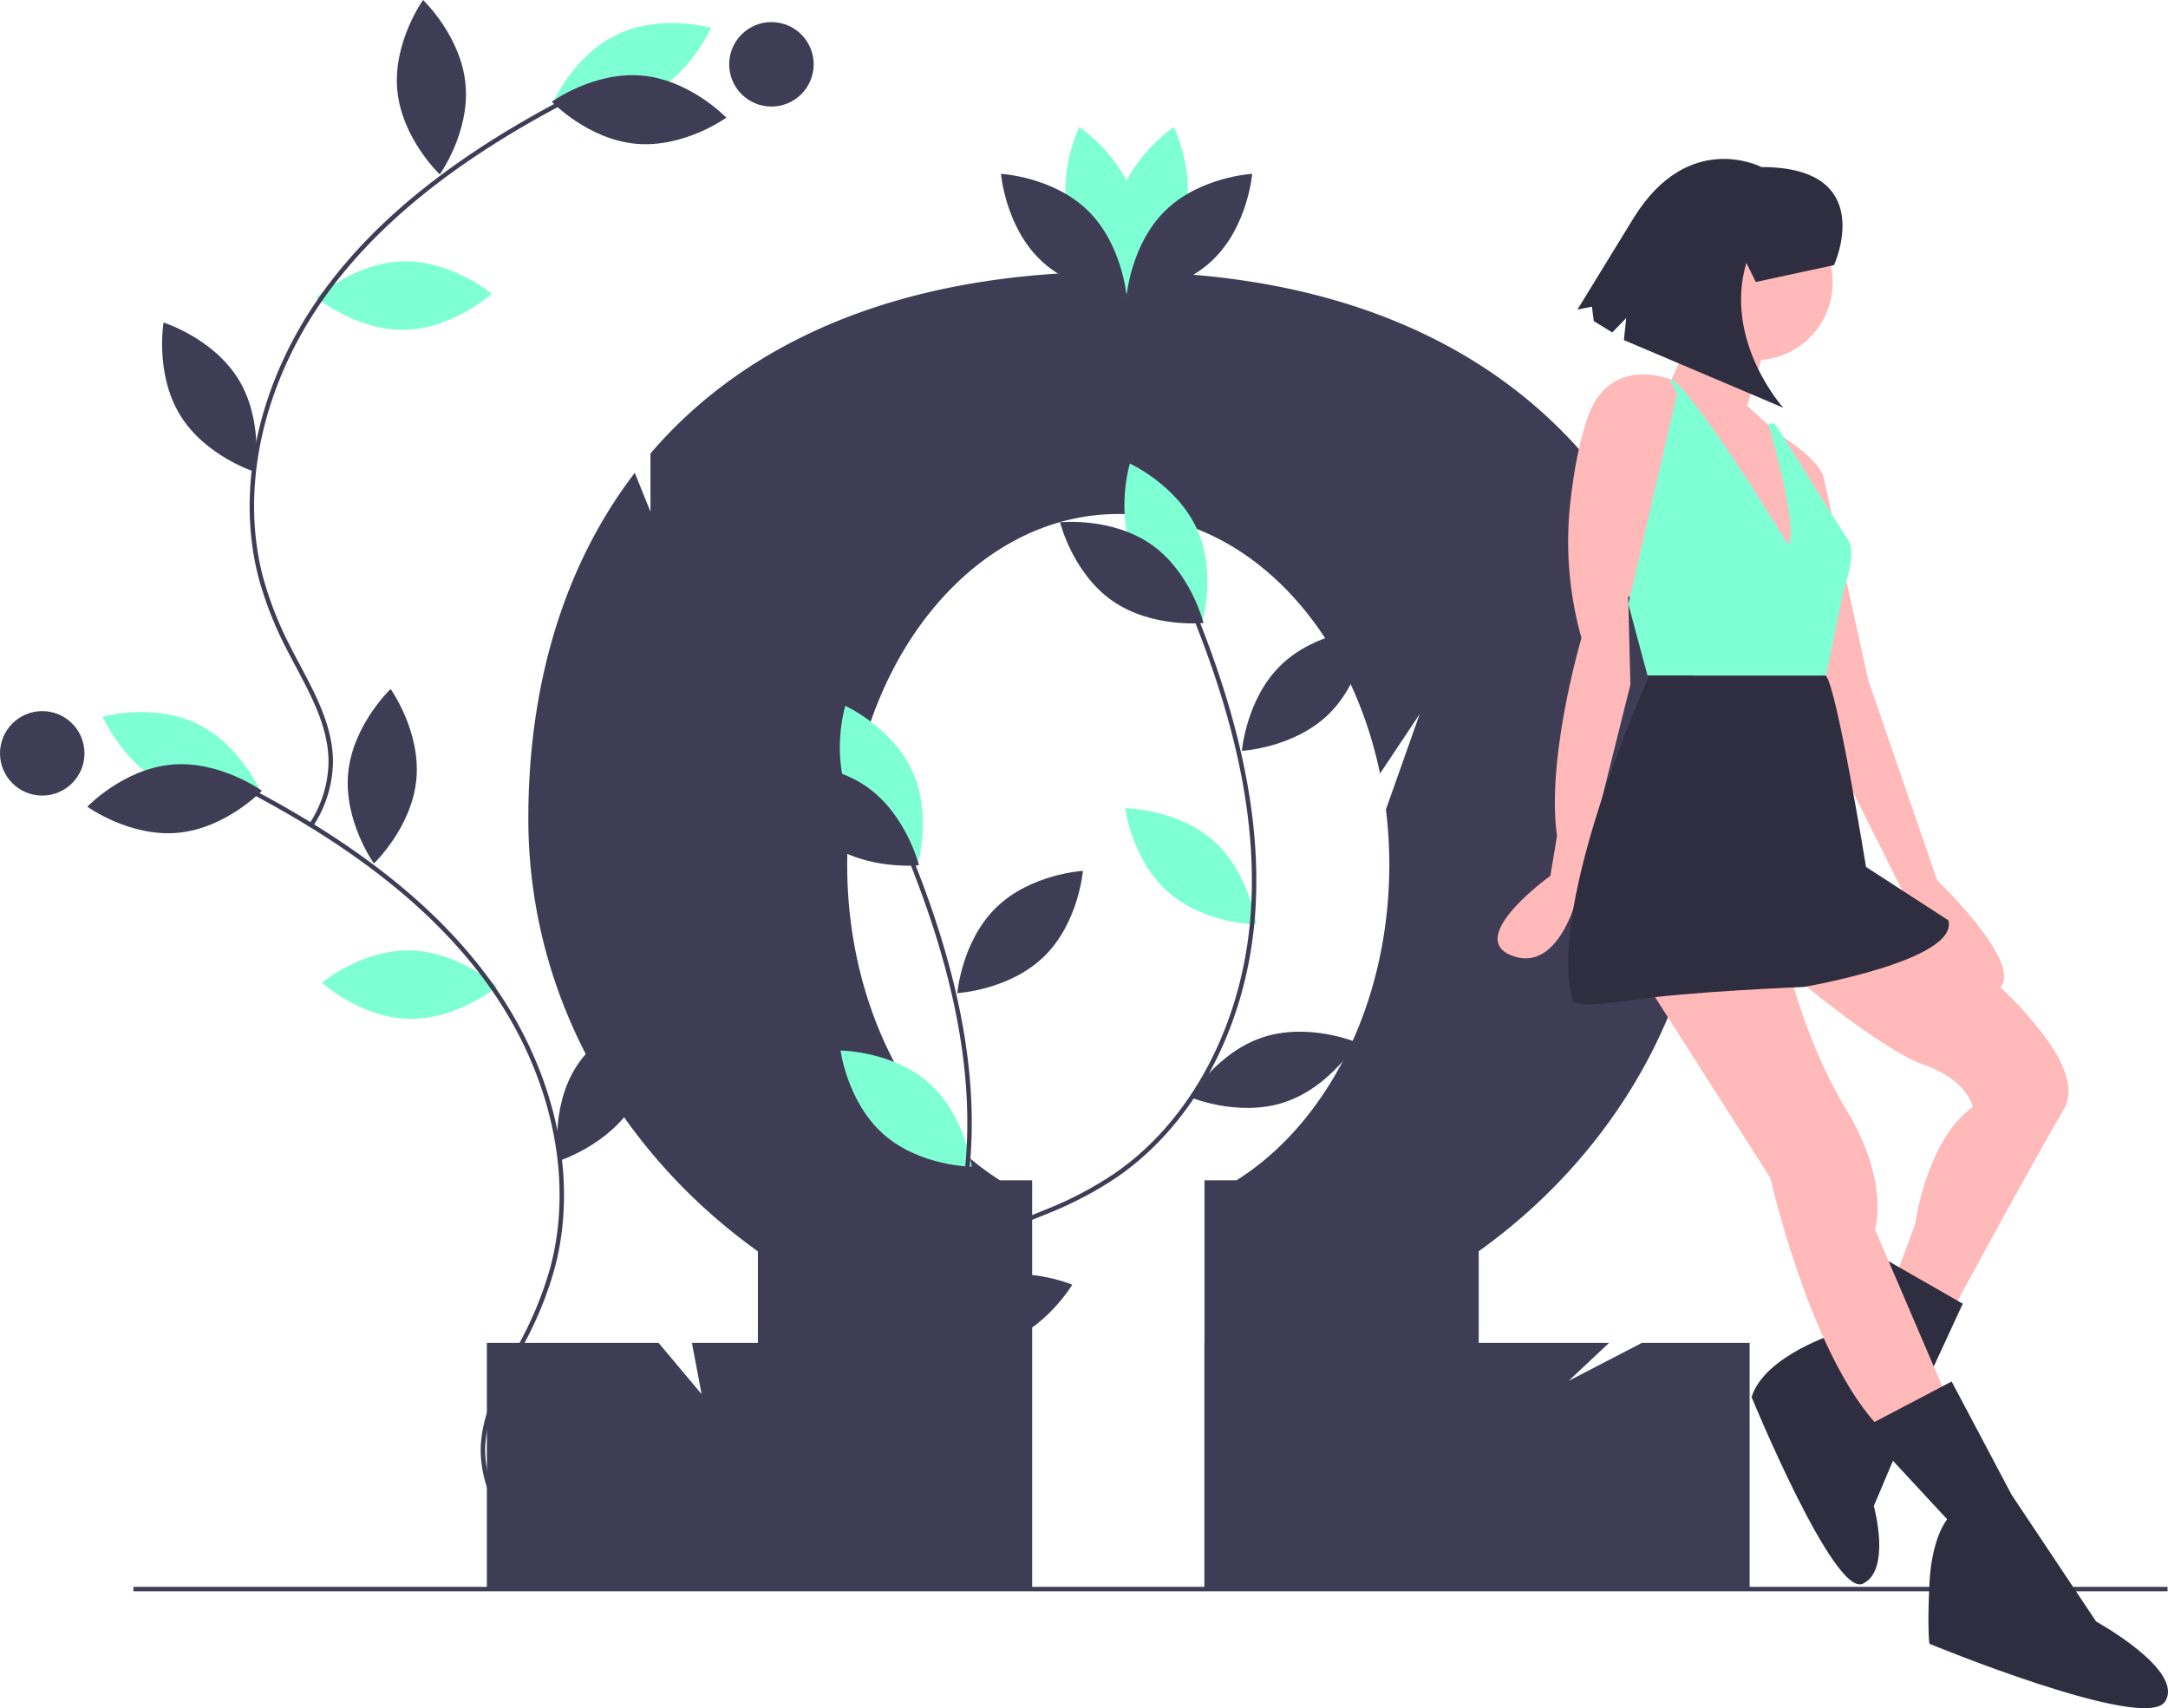 <svg data-name="Layer 1" xmlns="http://www.w3.org/2000/svg" width="975.187" height="768.524" viewBox="0 0 975.187 768.524" xmlns:xlink="http://www.w3.org/1999/xlink"><title>omega</title><path d="M850.935,669.923,818,687l18.179-17.077H777.545v-41.223c62.781-44.981,103.215-115.479,103.215-194.726,0-135.861-86.061-245.99-265.354-245.99-98.33,0-167.421,31.579-210.407,81.766V296l-7.06-17.542C365.47,320.84,350.053,374.977,350.053,433.973c0,79.276,40.449,149.788,103.258,194.755v41.194H423.634L428,693l-19.335-23.077H331.407V780.367h245.273v-183.596H562.221c-40.678-25.56-68.734-79.534-68.734-142,0-87.136,54.591-157.778,121.919-157.778,56.367,0,103.798,49.517,117.751,116.77L751,387l-15.185,42.915a204.732,204.732,0,0,1,1.511,24.857c0,62.466-28.056,116.44-68.734,142H654.191v73.151h-.057V780.367H899.407V669.923Z" transform="translate(-112.407 -65.738)" fill="#3f3d56"/><path d="M645.015,164.925c-5.685,21.015-25.158,34.031-25.158,34.031s-10.255-21.057-4.57-42.073,25.158-34.031,25.158-34.031S650.7,143.909,645.015,164.925Z" transform="translate(-112.407 -65.738)" fill="#7fffd4"/><path d="M593.297,164.925c5.685,21.015,25.158,34.031,25.158,34.031s10.255-21.057,4.57-42.073-25.158-34.031-25.158-34.031S587.612,143.909,593.297,164.925Z" transform="translate(-112.407 -65.738)" fill="#7fffd4"/><path d="M601.65,160.408c15.6,15.186,17.505,38.53,17.505,38.53s-23.387-1.277-38.987-16.463-17.505-38.53-17.505-38.53S586.051,145.223,601.65,160.408Z" transform="translate(-112.407 -65.738)" fill="#3f3d56"/><path d="M636.661,160.408c-15.6,15.186-17.505,38.53-17.505,38.53s23.387-1.277,38.987-16.463,17.505-38.53,17.505-38.53S652.261,145.223,636.661,160.408Z" transform="translate(-112.407 -65.738)" fill="#3f3d56"/><path d="M530.226,552.989c16.3,14.432,19.306,37.66,19.306,37.66s-23.421-.171-39.721-14.603-19.306-37.66-19.306-37.66S513.926,538.557,530.226,552.989Z" transform="translate(-112.407 -65.738)" fill="#7fffd4"/><path d="M494.809,425.552c8.957,19.843,30.253,29.593,30.253,29.593s6.773-22.421-2.184-42.264-30.253-29.593-30.253-29.593S485.852,405.71,494.809,425.552Z" transform="translate(-112.407 -65.738)" fill="#7fffd4"/><path d="M502.338,419.764c17.818,12.509,23.415,35.253,23.415,35.253s-23.292,2.462-41.11-10.048-23.415-35.253-23.415-35.253S484.52,407.254,502.338,419.764Z" transform="translate(-112.407 -65.738)" fill="#3f3d56"/><path d="M560.529,474.022c-15.6,15.186-17.505,38.53-17.505,38.53s23.387-1.277,38.987-16.463,17.505-38.53,17.505-38.53S576.129,458.837,560.529,474.022Z" transform="translate(-112.407 -65.738)" fill="#3f3d56"/><path d="M552.456,641.43c-20.68,6.806-32.629,26.95-32.629,26.95s21.578,9.109,42.258,2.302,32.629-26.95,32.629-26.95S573.135,634.623,552.456,641.43Z" transform="translate(-112.407 -65.738)" fill="#3f3d56"/><path d="M398.746,774.271l-1.988-.217A53.939,53.939,0,0,1,408.855,745.086c10.094-11.831,24.977-17.765,39.368-23.502,2.62-1.045,5.231-2.086,7.803-3.157a161.549,161.549,0,0,0,29.948-15.91c34.632-23.932,57.438-67.537,61.005-116.646,2.842-39.123-5.567-82.605-25.707-132.932l1.856-.742c20.256,50.613,28.71,94.386,25.846,133.818-3.611,49.707-26.738,93.874-61.863,118.145a163.368,163.368,0,0,1-30.315,16.111c-2.582,1.076-5.202,2.121-7.832,3.169-14.166,5.648-28.814,11.488-38.587,22.943A51.916,51.916,0,0,0,398.746,774.271Z" transform="translate(-112.407 -65.738)" fill="#3f3d56"/><circle cx="348.868" cy="312.551" r="19" fill="#3f3d56"/><path d="M658.226,443.989c16.3,14.432,19.306,37.66,19.306,37.66s-23.421-.171-39.721-14.603-19.306-37.66-19.306-37.66S641.926,429.557,658.226,443.989Z" transform="translate(-112.407 -65.738)" fill="#7fffd4"/><path d="M622.809,316.552c8.957,19.843,30.253,29.593,30.253,29.593s6.773-22.421-2.184-42.264-30.253-29.593-30.253-29.593S613.852,296.71,622.809,316.552Z" transform="translate(-112.407 -65.738)" fill="#7fffd4"/><path d="M630.338,310.764c17.818,12.509,23.415,35.253,23.415,35.253s-23.292,2.462-41.11-10.048-23.415-35.253-23.415-35.253S612.52,298.254,630.338,310.764Z" transform="translate(-112.407 -65.738)" fill="#3f3d56"/><path d="M688.529,365.022c-15.6,15.186-17.505,38.53-17.505,38.53s23.387-1.277,38.987-16.463,17.505-38.53,17.505-38.53S704.129,349.837,688.529,365.022Z" transform="translate(-112.407 -65.738)" fill="#3f3d56"/><path d="M680.456,532.43c-20.68,6.806-32.629,26.95-32.629,26.95s21.578,9.109,42.258,2.302,32.629-26.95,32.629-26.95S701.135,525.623,680.456,532.43Z" transform="translate(-112.407 -65.738)" fill="#3f3d56"/><path d="M526.746,665.271l-1.988-.217A53.939,53.939,0,0,1,536.855,636.086c10.094-11.831,24.977-17.764,39.368-23.502,2.62-1.045,5.231-2.086,7.803-3.157a161.47,161.47,0,0,0,29.948-15.91c34.632-23.932,57.437-67.537,61.005-116.646,2.842-39.124-5.567-82.605-25.708-132.931l1.857-.743c20.256,50.613,28.71,94.386,25.845,133.818-3.61,49.707-26.737,93.873-61.862,118.145a163.333,163.333,0,0,1-30.315,16.111c-2.582,1.076-5.202,2.121-7.832,3.169-14.166,5.648-28.814,11.488-38.587,22.943A51.916,51.916,0,0,0,526.746,665.271Z" transform="translate(-112.407 -65.738)" fill="#3f3d56"/><circle cx="476.868" cy="203.551" r="19" fill="#3f3d56"/><path d="M296.978,493.336c21.766.467,39.08,16.24,39.08,16.24s-17.975,15.016-39.741,14.549-39.08-16.24-39.08-16.24S275.212,492.869,296.978,493.336Z" transform="translate(-112.407 -65.738)" fill="#7fffd4"/><path d="M187.551,419.038c19.664,9.342,42.213,3.007,42.213,3.007s-9.334-21.482-28.998-30.824-42.213-3.007-42.213-3.007S167.886,409.696,187.551,419.038Z" transform="translate(-112.407 -65.738)" fill="#7fffd4"/><path d="M189.55,409.754C211.23,407.773,230.207,421.501,230.207,421.501s-16.174,16.941-37.855,18.922S151.695,428.676,151.695,428.676,167.869,411.736,189.55,409.754Z" transform="translate(-112.407 -65.738)" fill="#3f3d56"/><path d="M269.023,413.508c-2.078,21.671,11.565,40.709,11.565,40.709s17.013-16.098,19.091-37.77S288.114,375.738,288.114,375.738,271.101,391.837,269.023,413.508Z" transform="translate(-112.407 -65.738)" fill="#3f3d56"/><path d="M371.128,546.418c-11.372,18.565-7.459,41.658-7.459,41.658s22.349-7.007,33.721-25.572,7.459-41.658,7.459-41.658S382.499,527.853,371.128,546.418Z" transform="translate(-112.407 -65.738)" fill="#3f3d56"/><path d="M338.138,748.267a53.936,53.936,0,0,1-9.506-29.918c.048-15.555,7.563-29.705,14.831-43.39,1.322-2.49,2.64-4.972,3.908-7.451a161.428,161.428,0,0,0,12.553-31.502c10.939-40.651.134-88.659-28.903-128.423-23.132-31.679-57.666-59.406-105.574-84.768l.936-1.768c48.183,25.507,82.938,53.427,106.253,85.355,29.391,40.248,40.314,88.892,29.22,130.122a163.412,163.412,0,0,1-12.704,31.893c-1.272,2.489-2.595,4.979-3.922,7.479-7.153,13.47-14.55,27.398-14.597,42.458a51.919,51.919,0,0,0,9.164,28.793Z" transform="translate(-112.407 -65.738)" fill="#3f3d56"/><circle cx="19" cy="338.938" r="19" fill="#3f3d56"/><path d="M293.835,183.336c-21.766.467-39.08,16.24-39.08,16.24s17.975,15.016,39.741,14.549,39.08-16.24,39.08-16.24S315.601,182.869,293.835,183.336Z" transform="translate(-112.407 -65.738)" fill="#7fffd4"/><path d="M403.263,109.038c-19.664,9.342-42.213,3.007-42.213,3.007s9.334-21.482,28.998-30.824S432.261,78.214,432.261,78.214,422.927,99.696,403.263,109.038Z" transform="translate(-112.407 -65.738)" fill="#7fffd4"/><path d="M401.264,99.754c-21.68-1.981-40.657,11.747-40.657,11.747s16.174,16.941,37.855,18.922,40.657-11.747,40.657-11.747S422.944,101.736,401.264,99.754Z" transform="translate(-112.407 -65.738)" fill="#3f3d56"/><path d="M321.79,103.508c2.078,21.671-11.565,40.709-11.565,40.709S293.212,128.119,291.134,106.448s11.565-40.709,11.565-40.709S319.712,81.837,321.79,103.508Z" transform="translate(-112.407 -65.738)" fill="#3f3d56"/><path d="M219.686,236.418c11.372,18.565,7.459,41.658,7.459,41.658s-22.349-7.007-33.721-25.572-7.459-41.658-7.459-41.658S208.314,217.853,219.686,236.418Z" transform="translate(-112.407 -65.738)" fill="#3f3d56"/><path d="M252.676,438.267l-1.657-1.12a51.919,51.919,0,0,0,9.163-28.792c-.046-15.058-7.442-28.985-14.595-42.454-1.328-2.5-2.651-4.992-3.924-7.482a163.334,163.334,0,0,1-12.704-31.893c-11.095-41.23-.171-89.874,29.219-130.122,23.315-31.929,58.072-59.849,106.254-85.355l.936,1.768C317.459,138.177,282.926,165.905,259.793,197.583c-29.037,39.764-39.842,87.772-28.903,128.423a161.394,161.394,0,0,0,12.553,31.502c1.269,2.481,2.587,4.963,3.91,7.455,7.267,13.684,14.781,27.833,14.829,43.386A53.937,53.937,0,0,1,252.676,438.267Z" transform="translate(-112.407 -65.738)" fill="#3f3d56"/><circle cx="347" cy="28.938" r="19" fill="#3f3d56"/><rect x="60" y="713.938" width="915" height="2" fill="#3f3d56"/><path d="M965.774,471.789s92,64,75,93-52,94-52,94l-25-15,10-27s5-38,26-53c0,0-2-12-22-19s-61-42-61-42Z" transform="translate(-112.407 -65.738)" fill="#ffb9b9"/><path d="M995.274,652.289l-33.326-19.094-22.674,32.094s-33,10-39,29c0,0,37,90,50,84s5-35,5-35l22-52Z" transform="translate(-112.407 -65.738)" fill="#2f2e41"/><path d="M850.774,504.789l58,91s17,76,47,110l33-10-33-77s7-21-13-54-28-72-28-72Z" transform="translate(-112.407 -65.738)" fill="#ffb9b9"/><path d="M990.274,687.289l-40,21,38,41s-7,8-8,29,0,27,0,27,97,40,106,26-31-36-31-36l-38-57Z" transform="translate(-112.407 -65.738)" fill="#2f2e41"/><circle cx="789.368" cy="127.051" r="35" fill="#ffb9b9"/><polygon points="766.868 138.551 751.868 170.551 810.868 261.551 808.868 219.551 796.868 192.551 785.868 182.551 794.868 153.551 766.868 138.551" fill="#ffb9b9"/><path d="M871.774,244.789l-7-8s-28.5-12.5-38.5,17.5c-3.927,11.782-6.235,25.647-7.59,38.141a159.965,159.965,0,0,0,5.09,60.359v0s-16,54-11,89l-3,18s-39,28-17,36,30-30,30-30l23-92-1-40,10,10Z" transform="translate(-112.407 -65.738)" fill="#ffb9b9"/><path d="M911.274,260.289s19.5,11.5,21.5,20.5,20,91,20,91l31,90s49,47,22,51-37-45-37-45l-36-72-8-111Z" transform="translate(-112.407 -65.738)" fill="#ffb9b9"/><path d="M937.379,185.016s20.257-44.165-32.684-44.118c0,0-32.48-17.063-57.214,22.507l-25.524,41.605,6.521-1.296.828,6.492,8.321,5.105,6.259-6.468-1.035,9.901L914.547,249.193s-27.031-29.933-16.604-65.224l4.233,8.639Z" transform="translate(-112.407 -65.738)" fill="#2f2e41"/><path d="M941.774,330.789s6-16,2-22-33-52.5-33-52.5h-3s14,47.5,9,54.5c0,0-45.5-74.5-53.5-74.5l3.5,6.5-21.905,94.814,8.606,32.072h80.322Z" transform="translate(-112.407 -65.738)" fill="#7fffd4"/><path d="M988.774,479.789l-37-24s-13-80-18-86l.023-.113h-80.322l.299,1.113s-46,102-34,145c0,0,0,4,26,0s78-6,78-6S993.774,497.789,988.774,479.789Z" transform="translate(-112.407 -65.738)" fill="#2f2e41"/></svg>